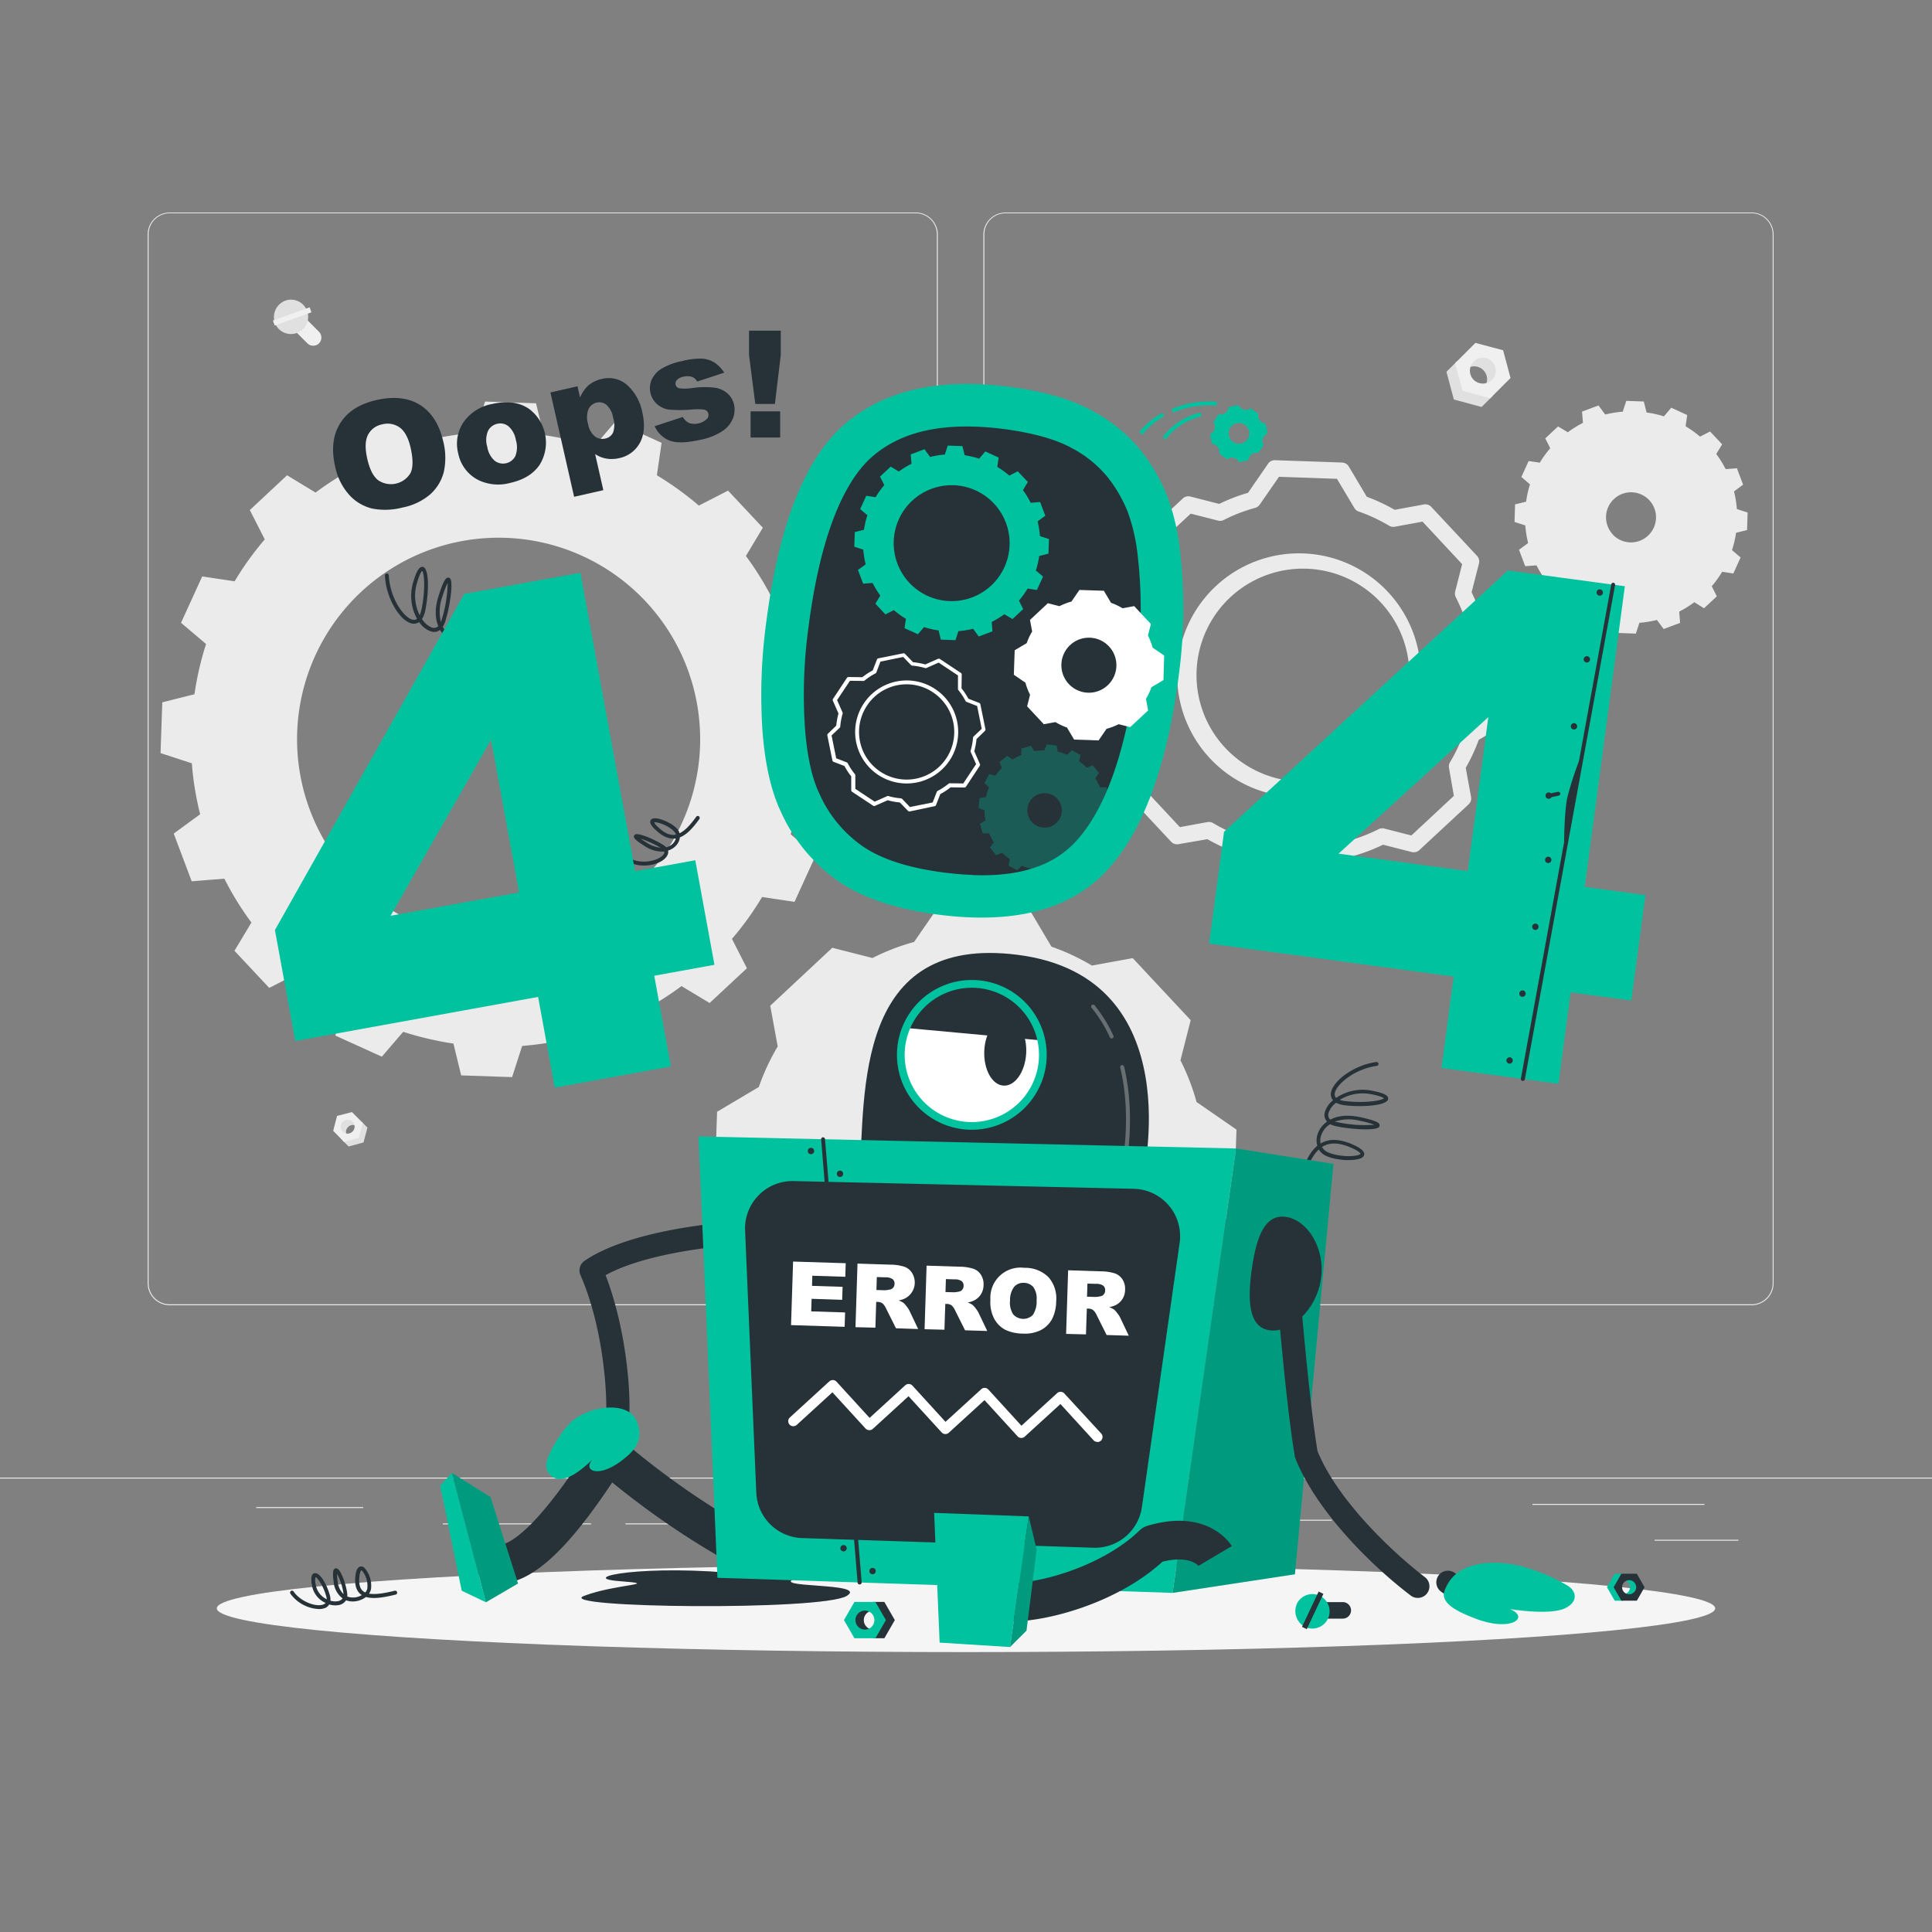 <svg xmlns="http://www.w3.org/2000/svg" viewBox="0 0 500 500"><rect x="0" y="0" width="500" height="500" fill="#808080" stroke="none"/><g id="freepik--background-complete--inject-57"><rect y="382.4" width="500" height="0.25" style="fill:#ebebeb"></rect><rect x="428.22" y="398.49" width="21.68" height="0.25" style="fill:#ebebeb"></rect><rect x="310.56" y="393.31" width="34.11" height="0.25" style="fill:#ebebeb"></rect><rect x="396.59" y="389.21" width="44.53" height="0.25" style="fill:#ebebeb"></rect><rect x="161.88" y="394.25" width="11.14" height="0.25" style="fill:#ebebeb"></rect><rect x="114.58" y="394.25" width="38.39" height="0.25" style="fill:#ebebeb"></rect><rect x="66.31" y="390.03" width="27.7" height="0.25" style="fill:#ebebeb"></rect><path d="M237,337.8H43.91a5.71,5.71,0,0,1-5.7-5.71V60.66A5.71,5.71,0,0,1,43.91,55H237a5.71,5.71,0,0,1,5.71,5.71V332.09A5.71,5.71,0,0,1,237,337.8ZM43.91,55.2a5.46,5.46,0,0,0-5.45,5.46V332.09a5.46,5.46,0,0,0,5.45,5.46H237a5.47,5.47,0,0,0,5.46-5.46V60.66A5.47,5.47,0,0,0,237,55.2Z" style="fill:#ebebeb"></path><path d="M453.31,337.8H260.21a5.72,5.72,0,0,1-5.71-5.71V60.66A5.72,5.72,0,0,1,260.21,55h193.1A5.71,5.71,0,0,1,459,60.66V332.09A5.71,5.71,0,0,1,453.31,337.8ZM260.21,55.2a5.47,5.47,0,0,0-5.46,5.46V332.09a5.47,5.47,0,0,0,5.46,5.46h193.1a5.47,5.47,0,0,0,5.46-5.46V60.66a5.47,5.47,0,0,0-5.46-5.46Z" style="fill:#ebebeb"></path><path d="M216.07,200.88l.45-13.14-8.06-2.64a79.2,79.2,0,0,0-2.16-13.2l6.84-5-4.64-12.34-8.46.68a78.17,78.17,0,0,0-7-11.35l4.38-7.31-9-9.61-7.56,3.87A81.78,81.78,0,0,0,170,123l1.22-8.4-12-5.44-5.5,6.44a80.66,80.66,0,0,0-13-3l-2-8.23-13.18-.45-2.6,8.07a80.48,80.48,0,0,0-13.19,2.15l-5.08-6.8-12.34,4.61.68,8.46a80.13,80.13,0,0,0-11.35,7.07L74.3,123l-9.65,9,3.87,7.6a77.61,77.61,0,0,0-7.8,10.84l-8.39-1.26-5.48,12,6.48,5.49a78.54,78.54,0,0,0-3,13L42,181.76l-.45,13.14,8.1,2.64a77.4,77.4,0,0,0,2.15,13.19l-6.84,5,4.65,12.35,8.46-.68a77,77,0,0,0,7,11.35l-4.39,7.31,9,9.61,7.56-3.87a80.74,80.74,0,0,0,10.84,7.83l-1.26,8.39,12,5.45,5.53-6.44a81.73,81.73,0,0,0,13,3.05l2,8.23,13.18.45,2.6-8.07a81.5,81.5,0,0,0,13.2-2.15l5,6.8,12.34-4.61-.64-8.46a83.44,83.44,0,0,0,11.35-7.07l7.27,4.38,9.65-9-3.87-7.6a77.38,77.38,0,0,0,7.8-10.84l8.39,1.26,5.48-12-6.48-5.5a77.26,77.26,0,0,0,3.05-13Zm-88.79,42.57a52.16,52.16,0,1,1,53.89-50.33A52.15,52.15,0,0,1,127.28,243.45Z" style="fill:#ebebeb"></path><path d="M441,157.42l3.31-3.09L443,151.72a27.6,27.6,0,0,0,2.69-3.74l2.9.43,1.87-4.14-2.22-1.89a26.84,26.84,0,0,0,1.05-4.49l2.85-.71.14-4.54-2.78-.9a28.32,28.32,0,0,0-.74-4.56l2.35-1.75-1.6-4.25-2.91.23a28.25,28.25,0,0,0-2.43-3.92l1.51-2.5-3.11-3.32-2.6,1.33a28.24,28.24,0,0,0-3.74-2.69l.42-2.9-4.13-1.89-1.9,2.23a27.83,27.83,0,0,0-4.49-1l-.71-2.84-4.54-.17-.91,2.8a27,27,0,0,0-4.54.74l-1.74-2.35-4.26,1.59.24,2.92a26.58,26.58,0,0,0-3.92,2.43l-2.52-1.51-3.32,3.09L401.2,116a26.6,26.6,0,0,0-2.7,3.74l-2.89-.43-1.88,4.14,2.23,1.9a26.5,26.5,0,0,0-1,4.48l-2.86.71-.14,4.54,2.79.9a27.24,27.24,0,0,0,.73,4.56l-2.36,1.74,1.6,4.25,2.92-.22a28.25,28.25,0,0,0,2.43,3.92l-1.51,2.5,3.11,3.32,2.6-1.33a27.35,27.35,0,0,0,3.74,2.69l-.43,2.89,4.14,1.89,1.9-2.22a28.94,28.94,0,0,0,4.49,1l.71,2.84,4.54.17.91-2.8a26.86,26.86,0,0,0,4.54-.74l1.74,2.35,4.26-1.59-.23-2.92a26.69,26.69,0,0,0,3.91-2.43Zm-23.62-19.13a6.47,6.47,0,1,1,9.14.32A6.46,6.46,0,0,1,417.34,138.29Z" style="fill:#ebebeb"></path><path d="M320,292.34l-10.34-7.15v0a56.25,56.25,0,0,0-4.16-10.77l2.65-10.4-15-16.06-10.56,1.93A56.3,56.3,0,0,0,272.12,245h0l-6.42-10.81-22-.75-7.14,10.34h0a56.53,56.53,0,0,0-10.76,4.15l-10.4-2.65-16.06,15,1.93,10.54h0a56.23,56.23,0,0,0-4.88,10.49l-10.81,6.42-.75,22,10.35,7.14a54.75,54.75,0,0,0,4.15,10.82h0L196.65,338l15,16.06,10.49-1.92a57.19,57.19,0,0,0,10.54,4.9h0l6.41,10.79,22,.76,7.13-10.34a57.08,57.08,0,0,0,10.86-4.16h0l10.34,2.64,16.07-15-1.93-10.54a55.4,55.4,0,0,0,4.88-10.5h0l10.81-6.42Zm-68.45,33.39a24.71,24.71,0,1,1,25.54-23.86A24.74,24.74,0,0,1,251.54,325.73Z" style="fill:#ebebeb"></path><path d="M343.55,230h-.07l-17.32-.59a2.08,2.08,0,0,1-1.74-1l-4.67-7.85a47.84,47.84,0,0,1-7.28-3.38L305,218.47a2.1,2.1,0,0,1-1.92-.64l-11.83-12.66a2.1,2.1,0,0,1-.5-2l1.89-7.41a45.45,45.45,0,0,1-2.86-7.47l-7.53-5.2a2.1,2.1,0,0,1-.91-1.81l.59-17.32a2.14,2.14,0,0,1,1-1.74l7.87-4.67a45.32,45.32,0,0,1,3.37-7.25l-1.38-7.53a2.11,2.11,0,0,1,.64-1.93l12.66-11.82a2.11,2.11,0,0,1,2-.51l7.44,1.9a45.83,45.83,0,0,1,7.45-2.87l5.2-7.53a2,2,0,0,1,1.81-.91l17.31.6a2.11,2.11,0,0,1,1.75,1l4.67,7.86a46.41,46.41,0,0,1,7.22,3.38l7.56-1.39a2.09,2.09,0,0,1,1.92.64l11.83,12.66a2.12,2.12,0,0,1,.5,2l-1.9,7.43a46.59,46.59,0,0,1,2.88,7.45l7.52,5.2a2.1,2.1,0,0,1,.91,1.81l-.59,17.31a2.16,2.16,0,0,1-1,1.75l-7.87,4.67a46.51,46.51,0,0,1-3.37,7.24l1.38,7.54a2.09,2.09,0,0,1-.64,1.92L367.33,220a2.1,2.1,0,0,1-2,.5l-7.4-1.89a47.49,47.49,0,0,1-7.49,2.87L345.29,229A2.13,2.13,0,0,1,343.55,230Zm-16.09-4.77,15,.51,5-7.19a2,2,0,0,1,1.19-.84,43.84,43.84,0,0,0,8.15-3.13h0a2.16,2.16,0,0,1,1.46-.15l7,1.79,11-10.25L375,198.74a2.09,2.09,0,0,1,.26-1.47,41.58,41.58,0,0,0,3.65-7.83,2.13,2.13,0,0,1,.94-1.18l7.53-4.46.51-15-7.2-5a2.11,2.11,0,0,1-.81-1.07c0-.05,0-.11,0-.17a43,43,0,0,0-3.12-8,2.11,2.11,0,0,1-.16-1.48l1.8-7.08-10.25-11-7.19,1.32a2.13,2.13,0,0,1-1.46-.26,42.3,42.3,0,0,0-7.84-3.67,2.28,2.28,0,0,1-.45-.2,2.1,2.1,0,0,1-.7-.72L346,123.92l-15-.52-5,7.21a2.16,2.16,0,0,1-1.24.85,42.63,42.63,0,0,0-8.06,3.11,2.08,2.08,0,0,1-1.47.16l-7.08-1.8-11,10.25,1.32,7.17a2.18,2.18,0,0,1-.19,1.33l-.1.17a41.56,41.56,0,0,0-3.65,7.86,2.12,2.12,0,0,1-.92,1.12l-7.53,4.47-.51,15,7.21,5a2.1,2.1,0,0,1,.84,1.18,41.52,41.52,0,0,0,3.11,8.12,2.54,2.54,0,0,1,.17.46,2.24,2.24,0,0,1,0,1l-1.8,7,10.25,11,7.14-1.31a2.1,2.1,0,0,1,1.45.26,43.26,43.26,0,0,0,7.89,3.67,2,2,0,0,1,1.17.93Zm24.78-94.81h0Zm-15.51,75.84c-.37,0-.74,0-1.11,0a31.53,31.53,0,1,1,1.11,0Zm0-59.09a27.55,27.55,0,1,0,.95,0Z" style="fill:#ebebeb"></path><polygon points="383.44 105.32 376.26 103.4 374.34 96.22 377.15 93.42 380.11 99.55 386.25 102.52 383.44 105.32" style="fill:#e0e0e0"></polygon><path d="M383.88,100.52a3.34,3.34,0,1,0-4.73-4.73l3.57-5.36,4.78,2.42,1.05,5Z" style="fill:#e0e0e0"></path><path d="M376.58,94l5.26-5.26L389,90.65l1.93,7.17-5.26,5.26-7.17-1.93Zm9.55,4.3a3.35,3.35,0,1,0-4.74,0A3.37,3.37,0,0,0,386.13,98.28Z" style="fill:#f0f0f0"></path><polygon points="90.22 296.71 94.07 295.67 95.1 291.82 93.6 290.32 92.01 293.61 88.71 295.2 90.22 296.71" style="fill:#e0e0e0"></polygon><path d="M90,294.13a1.8,1.8,0,0,1,2.54-2.54l-1.91-2.87L88,290l-.56,2.7Z" style="fill:#e0e0e0"></path><path d="M93.9,290.62l-2.82-2.82-3.85,1-1,3.85L89,295.5l3.85-1Zm-5.12,2.31a1.8,1.8,0,1,1,2.54-2.54,1.8,1.8,0,0,1-2.54,2.54Z" style="fill:#f0f0f0"></path><path d="M76.36,85.66l3.2,3.2a2.14,2.14,0,0,0,3,0h0a2.15,2.15,0,0,0,0-3l-3.19-3.19a2.15,2.15,0,0,0-3,0h0A2.14,2.14,0,0,0,76.36,85.66Z" style="fill:#f0f0f0"></path><path d="M74.11,77.71a4.45,4.45,0,1,1-3,5.78A4.59,4.59,0,0,1,74.11,77.71Z" style="fill:#e0e0e0"></path><rect x="74.93" y="76.84" width="1.37" height="10.1" transform="translate(24.11 180.74) rotate(-109.76)" style="fill:#f0f0f0"></rect></g><g id="freepik--Shadow--inject-57"><ellipse id="freepik--path--inject-57" cx="250" cy="416.24" rx="193.89" ry="11.32" style="fill:#f5f5f5"></ellipse></g><g id="freepik--oops--inject-57"><path d="M86.72,120.65c-1-4.41-.56-8.11,1.34-11.13s5-5,9.41-6,8.22-.6,11.2,1.26,5,5,6,9.3a17.15,17.15,0,0,1,.17,8.12,11.64,11.64,0,0,1-3.53,5.76,15.53,15.53,0,0,1-7.12,3.38,17.65,17.65,0,0,1-7.88.27,11.72,11.72,0,0,1-5.9-3.5A15.67,15.67,0,0,1,86.72,120.65Zm8.34-1.86q.93,4.08,2.85,5.52a5.89,5.89,0,0,0,8.3-1.84c.72-1.39.73-3.6.05-6.61q-.87-3.81-2.81-5.22a5.36,5.36,0,0,0-4.56-.81,5.2,5.2,0,0,0-3.65,2.7C94.5,114,94.43,116,95.06,118.79Z" style="fill:#263238"></path><path d="M118.59,117.35a10,10,0,0,1,1.35-8.06,11.56,11.56,0,0,1,7.49-4.75q5.87-1.33,9.64,1.39a10.9,10.9,0,0,1,2.64,14.27q-2.34,3.57-7.62,4.76a11.83,11.83,0,0,1-8.16-.66A9.85,9.85,0,0,1,118.59,117.35Zm7.51-1.73a6.08,6.08,0,0,0,1.93,3.63,3.58,3.58,0,0,0,5.33-1.19,6.33,6.33,0,0,0,.14-4.2,6,6,0,0,0-1.91-3.54,3.33,3.33,0,0,0-2.88-.65,3.49,3.49,0,0,0-2.42,1.87A6,6,0,0,0,126.1,115.62Z" style="fill:#263238"></path><path d="M148.58,128.57l-6.13-27,7-1.6.66,2.89a9.5,9.5,0,0,1,2.11-3.07,7.85,7.85,0,0,1,3.43-1.69,7.21,7.21,0,0,1,6.74,1.62,12.81,12.81,0,0,1,3.83,6.93c.74,3.25.52,5.91-.64,8a7.87,7.87,0,0,1-5.33,3.91,8.57,8.57,0,0,1-3.29.13,7.76,7.76,0,0,1-2.94-1.17l2.12,9.33Zm3.61-18.86a5.29,5.29,0,0,0,1.76,3.22,3.19,3.19,0,0,0,2.72.56,2.82,2.82,0,0,0,2-1.57,6,6,0,0,0,0-3.86,5.61,5.61,0,0,0-1.71-3.28,2.91,2.91,0,0,0-2.5-.6,3.12,3.12,0,0,0-2.14,1.67A5.72,5.72,0,0,0,152.19,109.71Z" style="fill:#263238"></path><path d="M169.43,110.3l7.28-2.39a3.75,3.75,0,0,0,1.72,1.6,4.69,4.69,0,0,0,4.53-1.1,1.49,1.49,0,0,0,.37-1.34A1.39,1.39,0,0,0,182.2,106a15.58,15.58,0,0,0-3.4,0,33.63,33.63,0,0,1-5.7,0,5.88,5.88,0,0,1-3-1.37,5.51,5.51,0,0,1-1.39-6.49,6.75,6.75,0,0,1,2.61-2.79,16.78,16.78,0,0,1,5.13-1.89,18.48,18.48,0,0,1,5.28-.64,6.91,6.91,0,0,1,3.16,1,8.86,8.86,0,0,1,2.54,2.62l-7,2.31a2.51,2.51,0,0,0-1.23-1.17,3.85,3.85,0,0,0-2.27-.1,3.08,3.08,0,0,0-1.75.87,1.35,1.35,0,0,0-.33,1.22,1.2,1.2,0,0,0,1,.92,12.36,12.36,0,0,0,3.36-.07,22.42,22.42,0,0,1,5.82-.08,6.29,6.29,0,0,1,3.28,1.51,5.46,5.46,0,0,1,1.66,2.85,6.18,6.18,0,0,1-.27,3.53,7.08,7.08,0,0,1-2.64,3.27,15.76,15.76,0,0,1-5.78,2.31q-5.35,1.22-8,.21A7.07,7.07,0,0,1,169.43,110.3Z" style="fill:#263238"></path><path d="M193.85,85.57l8.21,0,0,6.3-1.51,12.67-5.08,0-1.62-12.65Zm.4,20.88,7.66,0,0,6.78-7.66,0Z" style="fill:#263238"></path></g><g id="freepik--error-404--inject-57"><path d="M128.68,171.58l-.18,0c-4.5-1.75-7.19-3.45-8.59-5.5a5.14,5.14,0,0,1-3.23-.44,6.5,6.5,0,0,1-2.79-2.62,2.54,2.54,0,0,1-2.42.37,6.14,6.14,0,0,1-3-2.41,2.23,2.23,0,0,1-1.56.43c-3-.24-7-6.16-7.29-12.46a.52.52,0,0,1,.48-.53.5.5,0,0,1,.52.48c.28,6,4.11,11.33,6.38,11.51a1.26,1.26,0,0,0,.93-.27,12.28,12.28,0,0,1-1-9.42c.86-3,1.62-4.18,2.54-4,1.72.43,1.49,7,.58,11.29a6.14,6.14,0,0,1-.84,2.18,5.4,5.4,0,0,0,2.54,2.21,1.58,1.58,0,0,0,1.67-.35c-.78-1.93-1-4.57.12-7.93,1.4-4.43,2-4.55,2.31-4.63a.66.66,0,0,1,.64.22c.93,1.05-.18,7.93-1.34,11.33a5,5,0,0,1-.56,1.16,5.56,5.56,0,0,0,2.49,2.5,4.41,4.41,0,0,0,2.28.43c-.09-.19-.17-.38-.25-.58-.79-2.15-.4-4.62,1.19-7.58,1.05-1.95,1.91-2.87,2.71-2.87h0a1.11,1.11,0,0,1,1,.66c.87,1.61.24,6.92-1.48,9.56a4,4,0,0,1-1.62,1.4c1.34,1.76,3.89,3.31,8,4.89a.49.49,0,0,1,.29.64A.51.51,0,0,1,128.68,171.58ZM123,155.11s-.57,0-1.83,2.35c-1.45,2.68-1.82,4.89-1.13,6.75a5.06,5.06,0,0,0,.3.67,2.88,2.88,0,0,0,1.32-1.1c1.4-2.14,2.07-6.54,1.55-8.26C123.14,155.17,123,155.11,123,155.11Zm-7.18-4.21a23.33,23.33,0,0,0-1.34,3.53,11.38,11.38,0,0,0-.38,6.55l.09-.26A32.79,32.79,0,0,0,115.85,150.9Zm-6.58-3.15c-.17.15-.66.78-1.35,3.22a11.24,11.24,0,0,0,.72,8.24,6.18,6.18,0,0,0,.45-1.4C110.13,152.9,109.83,148.46,109.27,147.75Z" style="fill:#263238"></path><path d="M166.7,224a9,9,0,0,1-4.56-1.19.51.51,0,0,1-.18-.69.49.49,0,0,1,.68-.17c3.57,2.09,8.18.63,9.13-.9a.88.88,0,0,0,.15-.67,8.12,8.12,0,0,1-5.13-1.46c-2.55-1.59-2.75-2.07-2.73-2.45a.61.61,0,0,1,.34-.52c1-.5,5.51,1.57,7.39,2.81a3.63,3.63,0,0,1,.62.52,3.55,3.55,0,0,0,1.9-1.14,2.87,2.87,0,0,0,.59-1.13l-.2,0c-1.6.16-3.2-.53-4.91-2.11-1.18-1.08-1.63-1.83-1.48-2.42a.9.9,0,0,1,.72-.65c1.38-.35,4.8,1.11,6.19,2.64a2.68,2.68,0,0,1,.64,1.18c1.31-.61,2.69-2,4.32-4.27a.5.5,0,0,1,.7-.12.51.51,0,0,1,.12.7c-1.89,2.64-3.47,4.14-5.05,4.75a3.69,3.69,0,0,1-.87,2,4.6,4.6,0,0,1-2.18,1.41,1.84,1.84,0,0,1-.28,1.39C171.78,222.94,169.36,224,166.7,224Zm-.89-6.94c.34.25.82.58,1.51,1a8,8,0,0,0,3.6,1.32A24.67,24.67,0,0,0,165.81,217.06Zm3.49-4.25a4.33,4.33,0,0,0,1.17,1.39c1.48,1.37,2.83,2,4.13,1.84l.32,0a1.81,1.81,0,0,0-.44-.83C173.08,213.63,170,212.65,169.3,212.81Z" style="fill:#263238"></path><path d="M179.94,222.63l-15.58,2.83-14.15-77.22-30.06,5.46-49,87,5.26,28.71L139.26,258l4.3,23.48L173.62,276l-4.3-23.48,15.58-2.83ZM101.09,237l26-45.57,7.25,39.54Z" style="fill:#00C29F"></path><path d="M305.43,143a58.84,58.84,0,0,0-3.2-14.22,46.31,46.31,0,0,0-7-12.19,40.37,40.37,0,0,0-12.7-10.36q-8-4.39-21.22-6.11-27.45-3.58-42.78,9.74t-20.2,51a139.33,139.33,0,0,0-1,28.34q1,13,4.78,20.93a43.74,43.74,0,0,0,14.65,17.78q9.47,6.65,26,8.79,29.38,3.83,43.57-11.29t18.8-51.1A129.48,129.48,0,0,0,305.43,143Z" style="fill:#00C29F"></path><path d="M251.77,226.43c-2.41-.08-5-.3-7.61-.64-9.16-1.19-16.24-3.51-21.06-6.89a32.66,32.66,0,0,1-11-13.4l-.05-.11c-1.92-4-3.18-9.75-3.73-17a128.2,128.2,0,0,1,.92-26.1c3.57-27.72,10.94-39.29,16.49-44.11,6.48-5.62,15.23-8.16,26.73-7.76,2.36.08,4.86.29,7.43.62,7.38,1,13.23,2.6,17.37,4.86a29.79,29.79,0,0,1,9.31,7.49,35.25,35.25,0,0,1,5.35,9.27,47.78,47.78,0,0,1,2.56,11.55,118.67,118.67,0,0,1-.29,28.72c-2.77,21.54-8.13,36.68-15.92,45-5.78,6.16-14.45,9-26.51,8.54Z" style="fill:#263238"></path><path d="M271.34,143.29l.13-3.79-2.33-.76a22.82,22.82,0,0,0-.62-3.8l2-1.46-1.34-3.56-2.44.2a22.82,22.82,0,0,0-2-3.27l1.26-2.11-2.6-2.77-2.18,1.12a23.17,23.17,0,0,0-3.12-2.26l.35-2.42-3.46-1.57-1.58,1.86a23.26,23.26,0,0,0-3.75-.88l-.59-2.37-3.8-.13-.75,2.32a23.54,23.54,0,0,0-3.8.62l-1.47-2-3.56,1.33.2,2.44a22.94,22.94,0,0,0-3.27,2l-2.1-1.27-2.78,2.59,1.12,2.19a21.78,21.78,0,0,0-2.25,3.13l-2.42-.37-1.58,3.46,1.87,1.58a21.43,21.43,0,0,0-.88,3.76l-2.38.6-.13,3.78,2.33.76a22.6,22.6,0,0,0,.62,3.81l-2,1.45,1.34,3.56,2.44-.2a21.51,21.51,0,0,0,2,3.27l-1.27,2.11,2.6,2.77,2.18-1.11a23.1,23.1,0,0,0,3.12,2.25l-.36,2.42,3.46,1.57,1.59-1.85a23.12,23.12,0,0,0,3.76.87l.59,2.38,3.79.13.75-2.33a22.6,22.6,0,0,0,3.81-.62l1.45,2,3.56-1.33-.19-2.43a24.89,24.89,0,0,0,3.27-2l2.1,1.26,2.78-2.59-1.11-2.19a21.62,21.62,0,0,0,2.24-3.12l2.42.36,1.58-3.46-1.86-1.58a22.23,22.23,0,0,0,.87-3.75Zm-25.6,12.27a15,15,0,1,1,15.54-14.51A15,15,0,0,1,245.74,155.56Z" style="fill:#00C29F"></path><path d="M287.12,212.87l.28-2.56-1.54-.62a16,16,0,0,0-.22-2.6l1.39-.89-.71-2.47-1.66,0a14.82,14.82,0,0,0-1.19-2.31l.94-1.36-1.6-2-1.53.64a16.07,16.07,0,0,0-2-1.68l.37-1.62-2.25-1.24-1.18,1.19a15.87,15.87,0,0,0-2.48-.79l-.28-1.63-2.55-.29-.63,1.54a14.85,14.85,0,0,0-2.59.24l-.89-1.42-2.47.73v1.66a14.9,14.9,0,0,0-2.31,1.2l-1.36-1-2,1.6.64,1.53a16.13,16.13,0,0,0-1.67,2l-1.62-.36-1.23,2.25,1.18,1.17a15,15,0,0,0-.79,2.49l-1.64.27-.27,2.55,1.53.64a14.73,14.73,0,0,0,.23,2.58l-1.41.89.72,2.47H256a15.22,15.22,0,0,0,1.2,2.3l-1,1.36,1.6,2,1.55-.65a14.55,14.55,0,0,0,2,1.67L261,224l2.25,1.23,1.17-1.17a16.12,16.12,0,0,0,2.48.77l.29,1.64,2.55.28.62-1.53A16.22,16.22,0,0,0,273,225l.89,1.41,2.46-.72v-1.66a16.45,16.45,0,0,0,2.32-1.2l1.34,1,2-1.61-.65-1.53a16.28,16.28,0,0,0,1.69-2l1.61.36,1.24-2.25-1.18-1.16a16.47,16.47,0,0,0,.77-2.48Zm-12.87-1a4.46,4.46,0,1,1-1.77-6.05A4.47,4.47,0,0,1,274.25,211.87Z" style="fill:#00C29F;opacity:0.3"></path><path d="M301.29,169.65l-3-2.06h0a16.59,16.59,0,0,0-1.2-3.1l.76-3-4.32-4.63-3,.56a17,17,0,0,0-3-1.41h0l-1.85-3.12-6.33-.21-2.06,3h0a15.92,15.92,0,0,0-3.1,1.2l-3-.77-4.63,4.33.56,3h0a15.68,15.68,0,0,0-1.41,3l-3.11,1.85-.22,6.33,3,2.06a16.11,16.11,0,0,0,1.2,3.12h0l-.76,3,4.32,4.63,3-.55a17.16,17.16,0,0,0,3,1.41h0l1.84,3.11,6.34.22,2.05-3a16.61,16.61,0,0,0,3.13-1.2h0l3,.76,4.63-4.32-.55-3a16.7,16.7,0,0,0,1.41-3h0l3.11-1.85Zm-19.73,9.62a7.12,7.12,0,1,1,7.36-6.87A7.13,7.13,0,0,1,281.56,179.27Z" style="fill:#fff"></path><path d="M323,119.12l.52-1.25h0a6.7,6.7,0,0,0,1-.69l1.16,0,1.36-2-.44-1.07A6.18,6.18,0,0,0,327,113h0l1-.92-.42-2.35-1.26-.52h0a6.35,6.35,0,0,0-.69-1l0-1.16-1.95-1.36-1.08.45h0a5.55,5.55,0,0,0-1.22-.28l-.92-1-2.34.42-.53,1.26a6.5,6.5,0,0,0-1.05.68h0l-1.15,0-1.36,2,.44,1.07a6.18,6.18,0,0,0-.28,1.22h0l-1,.93.42,2.34,1.26.52a5.73,5.73,0,0,0,.68,1h0l0,1.15,2,1.36,1.07-.44a6.43,6.43,0,0,0,1.23.27h0l.92,1ZM318,112.64a2.68,2.68,0,1,1,3.11,2.16A2.69,2.69,0,0,1,318,112.64Z" style="fill:#00C29F"></path><path d="M295.61,112.49l-.77-.65a19.9,19.9,0,0,1,6-5l.47.88A18.87,18.87,0,0,0,295.61,112.49Z" style="fill:#00C29F"></path><path d="M303.59,106.8l-.39-.92A23.92,23.92,0,0,1,314.94,104l-.1,1A22.79,22.79,0,0,0,303.59,106.8Z" style="fill:#00C29F"></path><path d="M301.7,113.72l-.82-.56a16.74,16.74,0,0,1,9.87-6.39l.19,1A15.72,15.72,0,0,0,301.7,113.72Z" style="fill:#00C29F"></path><path d="M235.34,210a.52.52,0,0,1-.36-.16l-2.09-2.16a17.49,17.49,0,0,1-3.15-.58l-3.27,1.44a.49.49,0,0,1-.47,0l-5.48-3.63a.49.49,0,0,1-.22-.43l0-3.56a17.2,17.2,0,0,1-1.76-2.68l-2.81-1.08a.5.5,0,0,1-.31-.37l-1.3-6.44a.5.5,0,0,1,.14-.46l2.16-2.09a18.78,18.78,0,0,1,.58-3.15l-1.44-3.27a.49.49,0,0,1,0-.47l3.63-5.48a.47.47,0,0,1,.43-.22l3.56.05a16.52,16.52,0,0,1,2.68-1.76l1.09-2.81a.49.49,0,0,1,.36-.31l6.44-1.3a.49.49,0,0,1,.46.14l2.09,2.16a17.76,17.76,0,0,1,3.16.58l3.26-1.44a.51.51,0,0,1,.48,0l5.47,3.63a.54.54,0,0,1,.23.43l-.06,3.56a17.26,17.26,0,0,1,1.77,2.68l2.8,1.09a.49.49,0,0,1,.31.36l1.31,6.44a.52.52,0,0,1-.14.46l-2.17,2.1a18,18,0,0,1-.58,3.14l1.44,3.27a.51.51,0,0,1,0,.48L250,203.59a.51.51,0,0,1-.42.22l-3.57-.05a18.38,18.38,0,0,1-2.67,1.76l-1.09,2.81a.49.49,0,0,1-.37.31L235.44,210ZM229.71,206a.36.36,0,0,1,.14,0,16.66,16.66,0,0,0,3.31.61.56.56,0,0,1,.32.15l2,2.1,5.9-1.19,1.06-2.74a.55.55,0,0,1,.24-.26,16.05,16.05,0,0,0,2.81-1.85.47.47,0,0,1,.33-.11l3.47.05,3.32-5-1.4-3.18a.5.5,0,0,1,0-.34,17.49,17.49,0,0,0,.61-3.31.51.51,0,0,1,.15-.32l2.1-2-1.19-5.9-2.73-1.06a.49.49,0,0,1-.27-.24,16.43,16.43,0,0,0-1.85-2.81.52.52,0,0,1-.11-.32l0-3.48-5-3.32-3.17,1.4a.52.52,0,0,1-.35,0,17,17,0,0,0-3.32-.61.56.56,0,0,1-.32-.15l-2-2.1-5.9,1.2L226.81,174a.51.51,0,0,1-.23.27,15.94,15.94,0,0,0-2.82,1.85.43.43,0,0,1-.32.11l-3.47-.05-3.33,5,1.4,3.18a.5.5,0,0,1,0,.43,17.13,17.13,0,0,0-.58,3.23.5.5,0,0,1-.15.32l-2.1,2,1.2,5.9,2.72,1.06a.55.55,0,0,1,.28.26,16.22,16.22,0,0,0,1.84,2.79.48.48,0,0,1,.11.32l0,3.48,5,3.32,3.18-1.4A.52.52,0,0,1,229.71,206Zm4.91-3.24a13.32,13.32,0,0,1-11.09-20.68h0a13.33,13.33,0,1,1,11.09,20.68Zm-10.25-20.13a12.32,12.32,0,1,0,17.08-3.46,12.27,12.27,0,0,0-17.08,3.46Z" style="fill:#fff"></path><path d="M425.83,231.65l-15.7-2.12,10.38-77.81-30.28-4.08-73.45,67.62-3.86,28.93,63.29,8.54-3.16,23.67,30.28,4.08,3.16-23.66,15.7,2.12Zm-79.42-10.72,38.76-35.33-5.32,39.84Z" style="fill:#00C29F"></path><path d="M394.13,279.74H394a.5.5,0,0,1-.4-.58L417,151.22a.51.51,0,0,1,.58-.4.5.5,0,0,1,.4.58L394.63,279.33A.51.51,0,0,1,394.13,279.74Z" style="fill:#263238"></path><path d="M414.83,153.37a.82.82,0,0,1-1.64-.06.82.82,0,0,1,1.64.06Z" style="fill:#263238"></path><path d="M411.5,170.67a.82.82,0,1,1-.79-.85A.82.82,0,0,1,411.5,170.67Z" style="fill:#263238"></path><path d="M408.17,188a.82.82,0,0,1-.85.79.81.81,0,0,1-.79-.84.82.82,0,0,1,.85-.8A.83.83,0,0,1,408.17,188Z" style="fill:#263238"></path><path d="M401.61,206a.82.82,0,0,1-1.63,0,.82.82,0,1,1,1.63,0Z" style="fill:#263238"></path><path d="M401.5,222.57a.81.81,0,0,1-.85.79.82.82,0,1,1,.85-.79Z" style="fill:#263238"></path><path d="M398.17,239.87a.82.82,0,1,1-.79-.84A.82.82,0,0,1,398.17,239.87Z" style="fill:#263238"></path><path d="M394.84,257.17a.83.83,0,0,1-.85.8.82.82,0,0,1-.79-.85.82.82,0,0,1,1.64.05Z" style="fill:#263238"></path><path d="M391.5,274.48a.82.82,0,1,1-.79-.85A.81.81,0,0,1,391.5,274.48Z" style="fill:#263238"></path><path d="M400.79,206.45a.49.49,0,0,1-.48-.39.5.5,0,0,1,.38-.6l2.48-.53a.5.5,0,0,1,.6.39.5.5,0,0,1-.39.59l-2.48.53Z" style="fill:#263238"></path><path d="M409.08,197.24a85.06,85.06,0,0,0-3,9.36c-.75,3.53-.79,11.43-.79,11.43" style="fill:#263238"></path><path d="M405.29,218.53h0a.52.52,0,0,1-.5-.51c0-.32.06-8,.81-11.52a84.22,84.22,0,0,1,3-9.44.5.5,0,1,1,.93.36,84.37,84.37,0,0,0-3,9.29c-.73,3.44-.78,11.24-.79,11.32A.5.5,0,0,1,405.29,218.53Z" style="fill:#263238"></path></g><g id="freepik--Character--inject-57"><path d="M222.45,304.84c1.39-22.4-1.16-63.13,40.95-57.73,45.13,5.77,32.22,58.55,32.22,58.55Z" style="fill:#263238"></path><circle cx="251.51" cy="273" r="18.38" style="fill:#fff"></circle><path d="M253.93,254.65c-8.71-1.48-18,4.93-18.93,11.43l34.51,3.18C268.29,261.85,260.83,255.83,253.93,254.65Z" style="fill:#263238"></path><path d="M265.58,272.54c-.25,4.81-2.87,8.58-5.85,8.42s-5.2-4.17-5-9,2.87-8.58,5.85-8.42S265.82,267.74,265.58,272.54Z" style="fill:#263238"></path><path d="M251.51,292.38A19.38,19.38,0,1,1,270.89,273,19.4,19.4,0,0,1,251.51,292.38Zm0-36.75A17.38,17.38,0,1,0,268.89,273,17.39,17.39,0,0,0,251.51,255.63Z" style="fill:#00C29F"></path><path d="M290.49,304.28l-.12,0a.49.49,0,0,1-.37-.6c0-.13,3.22-13.69-.09-27.4a.5.5,0,1,1,1-.24c3.37,14,.12,27.74.09,27.87A.5.5,0,0,1,290.49,304.28Z" style="fill:#fff;opacity:0.3"></path><path d="M287.7,268.76a.52.52,0,0,1-.46-.29,34.93,34.93,0,0,0-4.74-7.66.5.5,0,0,1,.07-.7.5.5,0,0,1,.71.07,36.47,36.47,0,0,1,4.87,7.87.49.49,0,0,1-.24.66A.54.54,0,0,1,287.7,268.76Z" style="fill:#fff;opacity:0.3"></path><path d="M128.73,409.92h-.37a5,5,0,1,1,.28-10h.09c2.89,0,9.84-3.51,24.38-26.43a5,5,0,0,1,7.51-1.09,207.46,207.46,0,0,0,37.14,25.48,5,5,0,1,1-4.52,8.91,212.75,212.75,0,0,1-34.8-23.14C146.25,402,137.21,409.92,128.73,409.92Z" style="fill:#263238"></path><path d="M159.67,371.5l-.43,0a3,3,0,0,1-2.54-3.39c.71-5-.17-23.63-6.48-38.13a3,3,0,0,1,1.06-3.68c13.7-9.33,42.88-10.45,44.12-10.49a3,3,0,1,1,.2,6c-.27,0-25.78,1-38.88,8.2,5.58,14.44,6.85,32.43,5.92,38.94A3,3,0,0,1,159.67,371.5Z" style="fill:#263238"></path><path d="M164.71,367.62c-2-4.71-11-4.18-16.27-.14-2.82,2.15-6.64,8.64-7,11a3.54,3.54,0,0,0,4,4.24c3.45-.3,8.18-5.31,8.18-5.31-3.15,3.09.92,5.27,7,.8C163.94,375.72,166.94,372.89,164.71,367.62Z" style="fill:#00C29F"></path><path d="M336.71,306.16a.32.32,0,0,1-.14,0,.49.49,0,0,1-.34-.62c1.33-4.64,2.78-7.47,4.69-9a5.18,5.18,0,0,1,.16-3.26,6.45,6.45,0,0,1,2.36-3,2.54,2.54,0,0,1-.59-2.38,6.18,6.18,0,0,1,2.14-3.16,2.24,2.24,0,0,1-.57-1.51c0-3,5.51-7.52,11.76-8.38a.5.5,0,0,1,.14,1c-5.94.81-10.92,5.11-10.9,7.38a1.31,1.31,0,0,0,.36.91,12.24,12.24,0,0,1,9.28-1.87c3.07.59,4.32,1.24,4.18,2.17-.28,1.75-6.81,2.12-11.19,1.6a6.18,6.18,0,0,1-2.25-.65,5.38,5.38,0,0,0-2,2.73,1.57,1.57,0,0,0,.49,1.64c1.86-1,4.47-1.36,7.92-.6,4.53,1,4.7,1.55,4.81,1.88a.67.67,0,0,1-.17.67c-.95,1-7.9.53-11.39-.33a4.91,4.91,0,0,1-1.21-.45,5.45,5.45,0,0,0-2.26,2.71,4.23,4.23,0,0,0-.23,2.3,5.77,5.77,0,0,1,.55-.29c2.07-1,4.57-.82,7.66.5,2,.87,3,1.65,3.1,2.44a1.12,1.12,0,0,1-.57,1c-1.53,1-6.87.86-9.65-.62a4,4,0,0,1-1.54-1.49c-1.63,1.5-2.95,4.17-4.15,8.36A.51.51,0,0,1,336.71,306.16Zm5.42-9.33a3,3,0,0,0,1.22,1.22c2.26,1.2,6.7,1.47,8.36.8.34-.14.39-.25.39-.25s-.05-.56-2.5-1.61c-2.8-1.2-5-1.37-6.83-.52A5.79,5.79,0,0,0,342.13,296.83Zm3.34-6.57.25.07a33.09,33.09,0,0,0,9.94.75,21.7,21.7,0,0,0-3.64-1A11.38,11.38,0,0,0,345.47,290.26Zm1.26-5.62a5.92,5.92,0,0,0,1.43.32c5,.59,9.39-.1,10-.73-.17-.15-.84-.58-3.32-1.05A11.25,11.25,0,0,0,346.73,284.64Z" style="fill:#263238"></path><path d="M206.53,408.25c.66-.21.44-.85-.3-.85H192.69c-25.78-2.73-43.79.93-32.44,1.79s-.8.68-9.09,3.82,61.65,3.93,68,0C225,409.39,197.39,411.18,206.53,408.25Z" style="fill:#263238"></path><polygon points="303.47 412.24 185.67 408.33 180.78 294.11 319.89 297.22 303.47 412.24" style="fill:#00C29F"></polygon><path d="M222.45,410.05a.5.5,0,0,1-.5-.46l-9.44-114.72a.51.51,0,0,1,.46-.54.52.52,0,0,1,.54.46L223,409.51a.5.5,0,0,1-.46.54Z" style="fill:#263238"></path><polygon points="303.47 412.24 335.13 407.42 345.1 301.21 319.89 297.22 303.47 412.24" style="fill:#00C29F"></polygon><polygon points="303.47 412.24 335.13 407.42 345.1 301.21 319.89 297.22 303.47 412.24" style="opacity:0.2"></polygon><path d="M195.73,386.32l-2.9-67.87a12.27,12.27,0,0,1,12.53-12.79l88.06,2a12.27,12.27,0,0,1,11.87,14L295.53,390A12.27,12.27,0,0,1,283,400.55l-75.39-2.5A12.27,12.27,0,0,1,195.73,386.32Z" style="fill:#263238"></path><path d="M205.25,326.49l13.62.43-.11,3.51-8.53-.27-.08,2.62,7.91.25-.11,3.36-7.91-.26-.1,3.25,8.77.28-.12,3.72-13.87-.44Z" style="fill:#fff"></path><path d="M221.4,343.47l.52-16.45,8.48.27a12.22,12.22,0,0,1,3.59.52,3.81,3.81,0,0,1,2,1.56,4.64,4.64,0,0,1-1.64,6.59,6.16,6.16,0,0,1-1.81.6,5.12,5.12,0,0,1,1.31.64,5.51,5.51,0,0,1,.78.9,6.43,6.43,0,0,1,.68,1l2.31,4.85-5.74-.19-2.56-5.11a3.94,3.94,0,0,0-.88-1.3,2.22,2.22,0,0,0-1.23-.42h-.45l-.21,6.67Zm5.42-9.62,2.14.07a8.63,8.63,0,0,0,1.35-.19,1.35,1.35,0,0,0,.85-.49,1.57,1.57,0,0,0,.35-.94,1.54,1.54,0,0,0-.47-1.24,3.1,3.1,0,0,0-1.88-.49l-2.24-.07Z" style="fill:#fff"></path><path d="M239.28,344l.52-16.45,8.47.27a12.16,12.16,0,0,1,3.59.52,3.77,3.77,0,0,1,2,1.56,4.45,4.45,0,0,1,.68,2.69,4.42,4.42,0,0,1-2.31,3.9,6.27,6.27,0,0,1-1.81.6,5,5,0,0,1,1.3.64,4.84,4.84,0,0,1,.79.89,6.87,6.87,0,0,1,.68,1l2.31,4.84-5.74-.18-2.56-5.11a4,4,0,0,0-.88-1.3,2.08,2.08,0,0,0-1.24-.42l-.44,0-.22,6.68Zm5.41-9.62,2.15.06a7.21,7.21,0,0,0,1.35-.18,1.31,1.31,0,0,0,.84-.49,1.46,1.46,0,0,0,.35-.94,1.52,1.52,0,0,0-.46-1.24,3,3,0,0,0-1.89-.49l-2.23-.07Z" style="fill:#fff"></path><path d="M256.32,336.36a7.79,7.79,0,0,1,8.76-8.25,8.6,8.6,0,0,1,6.26,2.41,8.32,8.32,0,0,1,2,6.25,10.21,10.21,0,0,1-1.12,4.7,7,7,0,0,1-2.9,2.78,9.22,9.22,0,0,1-4.61.88,10.58,10.58,0,0,1-4.58-1,7,7,0,0,1-2.86-2.9A9.21,9.21,0,0,1,256.32,336.36Zm5.08.18a5.56,5.56,0,0,0,.81,3.61,3.52,3.52,0,0,0,5.06.19,6.13,6.13,0,0,0,1-3.8,5.17,5.17,0,0,0-.83-3.43A3.22,3.22,0,0,0,265,332a3.1,3.1,0,0,0-2.51,1A5.56,5.56,0,0,0,261.4,336.54Z" style="fill:#fff"></path><path d="M275.91,345.21l.52-16.46,8.47.27a12.51,12.51,0,0,1,3.59.52,3.87,3.87,0,0,1,2,1.56,4.49,4.49,0,0,1,.68,2.69,4.42,4.42,0,0,1-2.31,3.91,6.61,6.61,0,0,1-1.81.59,5,5,0,0,1,1.3.65,4.84,4.84,0,0,1,.79.89,6.43,6.43,0,0,1,.68,1l2.31,4.85-5.74-.18-2.56-5.12a3.91,3.91,0,0,0-.88-1.29,2.16,2.16,0,0,0-1.24-.43h-.44l-.22,6.68Zm5.41-9.63,2.15.07a7.21,7.21,0,0,0,1.35-.18,1.35,1.35,0,0,0,.84-.49,1.48,1.48,0,0,0,.35-1,1.5,1.5,0,0,0-.46-1.23,3,3,0,0,0-1.89-.49l-2.23-.07Z" style="fill:#fff"></path><path d="M284,373.16a1.32,1.32,0,0,1-1-.43l-8.56-9.37-9.24,8.44a1.31,1.31,0,0,1-1.85-.08l-8.56-9.37-9.24,8.44a1.31,1.31,0,0,1-1.85-.08l-8.57-9.37-9.23,8.44a1.33,1.33,0,0,1-1,.34,1.35,1.35,0,0,1-.91-.43l-8.56-9.36-9.23,8.43a1.32,1.32,0,0,1-1.86-.08,1.3,1.3,0,0,1,.09-1.85l10.2-9.33a1.32,1.32,0,0,1,1.86.08l8.56,9.37,9.23-8.44a1.37,1.37,0,0,1,.95-.34,1.33,1.33,0,0,1,.91.43l8.56,9.37,9.24-8.44a1.3,1.3,0,0,1,1.85.08l8.56,9.37,9.24-8.44a1.31,1.31,0,0,1,1.85.08L285,371a1.32,1.32,0,0,1-1,2.2Z" style="fill:#fff"></path><polygon points="125.75 414.67 119.49 411.68 113.91 384.51 116.94 381.18 125.75 414.67" style="fill:#00C29F"></polygon><polygon points="125.75 414.67 134.06 409.81 126.94 387.43 116.94 381.18 125.75 414.67" style="fill:#00C29F"></polygon><polygon points="125.75 414.67 134.06 409.81 126.94 387.43 116.94 381.18 125.75 414.67" style="opacity:0.2"></polygon><path d="M262,419.61h-.69a5,5,0,0,1,.27-10c7.7.25,24-4.48,33.32-13.52a5,5,0,0,1,2-1.2c15.79-4.74,21.66,4.83,21.9,5.24l-8.6,5.09a1,1,0,0,0,.11.18c-.09-.13-2.33-3-9.45-1.24C289.17,414.82,271.23,419.61,262,419.61Z" style="fill:#263238"></path><polygon points="261.39 426.25 243.18 425.11 241.75 391.53 266.22 392.44 261.39 426.25" style="fill:#00C29F"></polygon><polygon points="261.39 426.25 265.65 422.01 268.29 401.08 266.22 392.44 261.39 426.25" style="fill:#00C29F"></polygon><polygon points="261.39 426.25 265.65 422.01 268.29 401.08 266.22 392.44 261.39 426.25" style="opacity:0.2"></polygon><path d="M366.91,413.54a3,3,0,0,1-1.81-.61c-10.4-7.9-24.45-21.93-29.84-35.46a2.64,2.64,0,0,1-.17-.61c-2.63-15.64-5.14-48.55-5.25-49.94a3,3,0,1,1,6-.45c0,.33,2.57,33.56,5.13,49.07,5.38,13.16,20,26.67,27.78,32.61a3,3,0,0,1-1.82,5.39Z" style="fill:#263238"></path><path d="M380.78,415.05c-2.32,0-4.95-1.05-7.82-3.12a3,3,0,0,1,3.52-4.86c2.48,1.79,3.83,2,4.3,2a3,3,0,0,1,0,6Z" style="fill:#263238"></path><path d="M373.8,411.84c3.21-9.53,16.37-7.65,20.91-6.23a47.77,47.77,0,0,1,11.07,4.8c2.45,1.6,2.49,4.29-.78,5.82-4,1.88-14.16.21-14.16.21,5.24,2.29,0,6-9.21,2.36C378.64,417.62,372.67,415.34,373.8,411.84Z" style="fill:#00C29F"></path><path d="M341.86,331c-1.19,8.1-7.9,14.07-13.36,13.27s-5.68-8-4.49-16.14,3.35-14,8.81-13.2S343.05,322.93,341.86,331Z" style="fill:#263238"></path><circle cx="209.88" cy="297.88" r="0.82" style="fill:#263238"></circle><path d="M218.21,303.78a.82.82,0,1,1-.82-.82A.82.82,0,0,1,218.21,303.78Z" style="fill:#263238"></path><path d="M219.13,400.68a.82.82,0,1,1-.82-.82A.82.82,0,0,1,219.13,400.68Z" style="fill:#263238"></path><path d="M226.64,406.59a.82.82,0,1,1-.82-.82A.82.82,0,0,1,226.64,406.59Z" style="fill:#263238"></path></g><g id="freepik--robot-parts--inject-57"><path d="M82.51,416.42a9.62,9.62,0,0,1-7.33-3.95.5.5,0,1,1,.82-.57c1.87,2.7,6,4.13,7.8,3.28a1.3,1.3,0,0,0,.47-.34,6.05,6.05,0,0,1-3.52-4.48c-.23-1.27-.41-3,.63-3.22,1.44-.32,3.32,3.15,4,5.78a3.78,3.78,0,0,1,.13,1.34,4.26,4.26,0,0,0,1.78.14,1.94,1.94,0,0,0,1.38-.74,5.86,5.86,0,0,1-2.31-4.19c-.38-2.74-.09-3.21.21-3.45a.66.66,0,0,1,.69-.07c1.07.45,2.36,4.33,2.61,6.53a2.66,2.66,0,0,1,0,.69,3.91,3.91,0,0,0,1.35.26,4.29,4.29,0,0,0,2.41-.63c-.14-.09-.27-.19-.4-.29-1-.89-1.46-2.31-1.28-4.33.14-1.57.49-2.43,1.12-2.7a1.13,1.13,0,0,1,1.21.24,6.92,6.92,0,0,1,1.73,5.56,3,3,0,0,1-.51,1.15c1.84.32,4.42-.2,6.65-.75a.5.5,0,0,1,.24,1c-2.71.67-5.63,1.22-7.69.62a5.69,5.69,0,0,1-3.5,1.16,4.83,4.83,0,0,1-1.64-.31,2.8,2.8,0,0,1-2.12,1.27,5.33,5.33,0,0,1-2.24-.19,2.21,2.21,0,0,1-1,.89A4.16,4.16,0,0,1,82.51,416.42Zm-.86-8.28a4.32,4.32,0,0,0,.08,2.05,5.05,5.05,0,0,0,2.84,3.7,3.21,3.21,0,0,0-.12-.7C83.67,410.33,82.17,408.36,81.65,408.14Zm5.57-.87a14.19,14.19,0,0,0,.17,2.06,5.18,5.18,0,0,0,1.52,3.22A15.72,15.72,0,0,0,87.22,407.27Zm6.29-.87h0s-.38.19-.52,1.86.15,2.82.93,3.49a3.06,3.06,0,0,0,.6.38,2.24,2.24,0,0,0,.54-1,6.26,6.26,0,0,0-1.19-4.43C93.66,406.44,93.54,406.4,93.51,406.4Z" style="fill:#263238"></path><polygon points="228.87 423.98 231.58 419.28 228.87 414.58 225.97 414.58 227.61 419.28 225.97 423.98 228.87 423.98" style="fill:#263238"></polygon><path d="M226.16,421.73a2.45,2.45,0,1,1,0-4.89l-4.6-.92-1.23,3.72,2.06,3.14Z" style="fill:#263238"></path><path d="M226.56,414.58h-5.43l-2.71,4.7,2.71,4.7h5.43l2.71-4.7Zm-2.71,7.15a2.45,2.45,0,1,1,2.44-2.45A2.45,2.45,0,0,1,223.85,421.73Z" style="fill:#00C29F"></path><polygon points="417.89 414.26 415.88 410.77 417.89 407.28 420.04 407.28 418.83 410.77 420.04 414.26 417.89 414.26" style="fill:#00C29F"></polygon><path d="M419.9,412.59a1.82,1.82,0,1,0,0-3.63l3.42-.68.91,2.76-1.52,2.33Z" style="fill:#00C29F"></path><path d="M419.61,407.28h4l2,3.49-2,3.49h-4l-2-3.49Zm2,5.31a1.82,1.82,0,1,0-1.81-1.82A1.81,1.81,0,0,0,421.62,412.59Z" style="fill:#263238"></path><path d="M343,418.9h4.52a2.14,2.14,0,0,0,2.13-2.14h0a2.14,2.14,0,0,0-2.13-2.14H343a2.14,2.14,0,0,0-2.14,2.14h0A2.14,2.14,0,0,0,343,418.9Z" style="fill:#263238"></path><path d="M335.73,414.86a4.46,4.46,0,1,1,2,6.18A4.61,4.61,0,0,1,335.73,414.86Z" style="fill:#00C29F"></path><rect x="339.07" y="411.71" width="1.37" height="10.1" transform="translate(469.33 938.61) rotate(-154.76)" style="fill:#263238"></rect></g></svg>